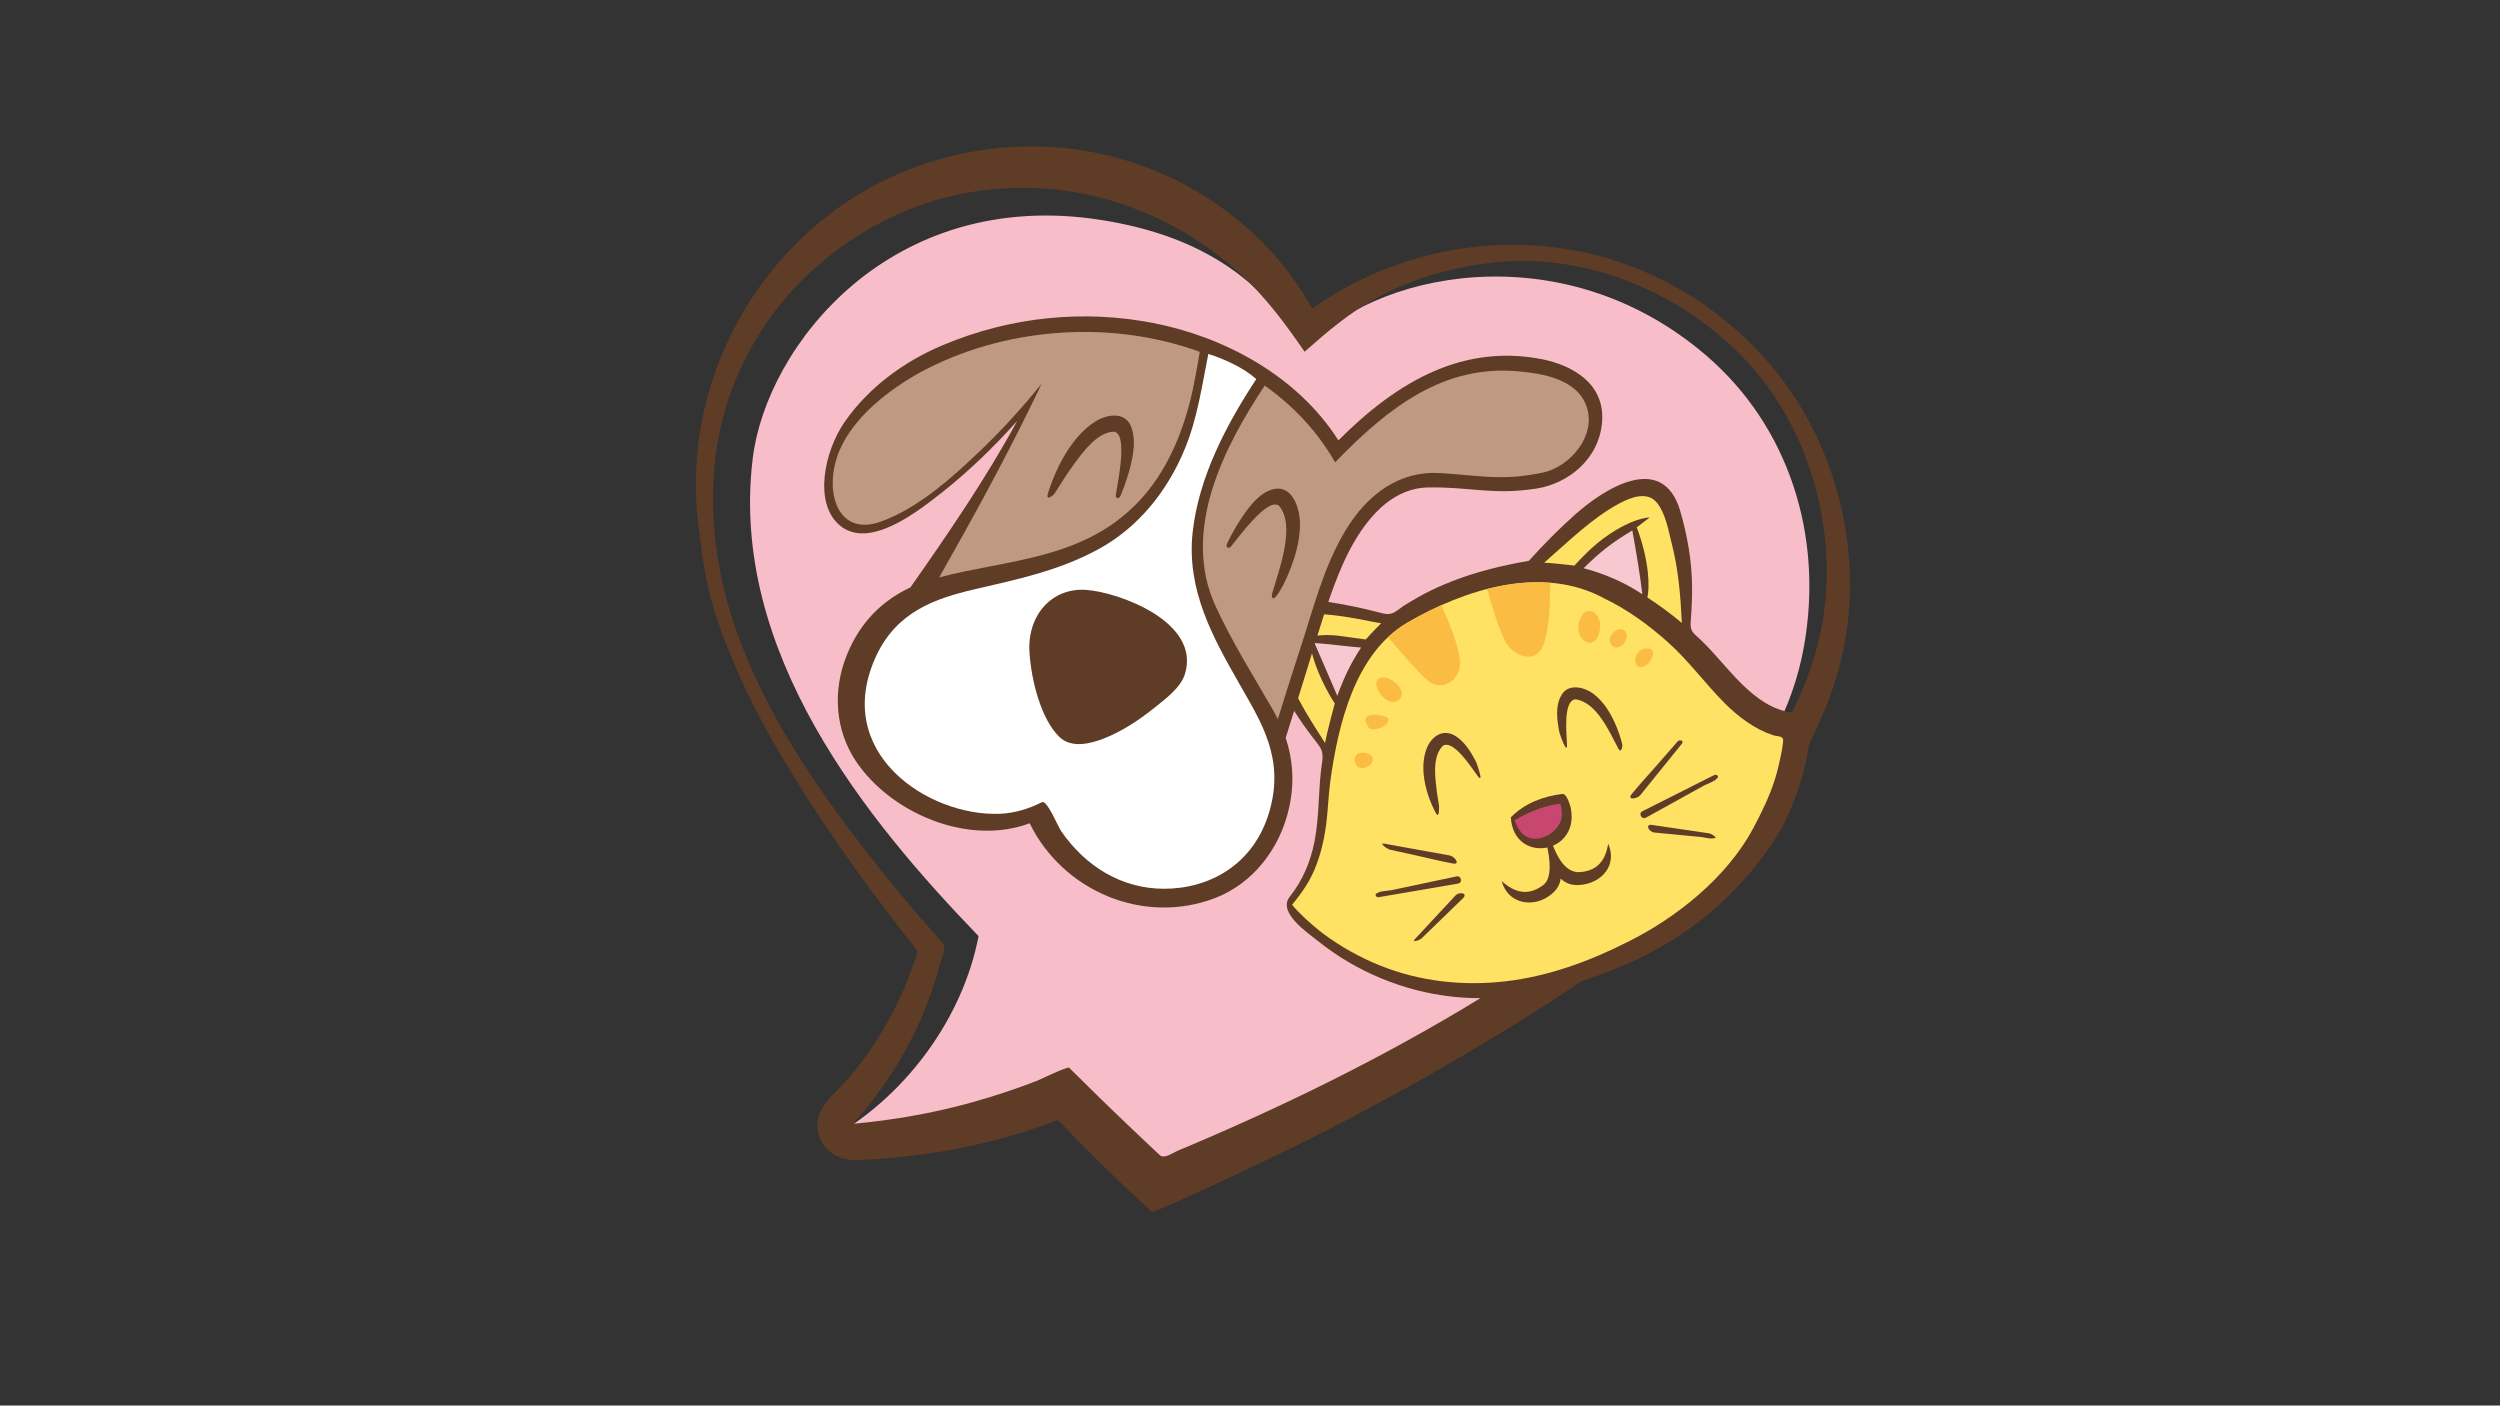 <?xml version="1.0" encoding="utf-8"?>
<!-- Generator: Adobe Illustrator 24.2.3, SVG Export Plug-In . SVG Version: 6.00 Build 0)  -->
<svg version="1.1" id="Camada_1" xmlns="http://www.w3.org/2000/svg" xmlns:xlink="http://www.w3.org/1999/xlink" x="0px" y="0px"
	 viewBox="0 0 1366 768" style="enable-background:new 0 0 1366 768;" xml:space="preserve">
<rect x="0" y="0" width="1366" height="768" fill="#333333" stroke="none"/>
<style type="text/css">
	.st0{fill:#F7BECA;}
	.st1{fill:#5F3C26;}
	.st2{fill:#FFE163;}
	.st3{fill:#F8C8D0;}
	.st4{fill:#FBBC43;}
	.st5{fill:#C74771;}
	.st6{fill:#C09983;}
	.st7{fill:#FFFFFF;}
</style>
<g>
	<g>
		<path class="st0" d="M932.54,194.47c-80.02-68.97-184.56-44.63-219.65-3.1c-23.87-41.15-60.32-63.22-111.42-71.21
			c-114.46-17.91-182.63,68.57-190.17,130.26c-12.95,106.03,62.49,197.94,123.39,261.08c-8.48,44.12-38.51,85.37-77.31,108.46
			c53.36,0.7,89.82-9.57,124.68-23.72c28.25,28.44,48.24,46.24,48.24,46.24s287.85-120.61,338.35-240.8
			c8.01-14.76,13.93-31.01,17.04-48.48C996.59,292,976.88,232.69,932.54,194.47z"/>
		<g>
			<path class="st1" d="M1010.84,316.88c-0.82-44.93-17.19-88.87-47.57-122.24c-28.36-31.14-66.49-52.27-108.28-58.68
				c-48.36-7.42-98.03,4.37-137.97,32.6c-27.22-48.69-78.01-81.24-133.26-87.43c-46.21-5.18-93.65,7.68-130.55,36
				c-53.3,40.92-81.37,108.89-70.77,175.58c-0.01-0.14-0.03-0.28-0.04-0.43c1.66,15.44,4.21,30.63,9.19,45.38
				c7.25,21.47,16.66,42.02,27.62,61.85c14.73,26.67,31.6,51.96,49.27,76.75c4.51,6.33,9.21,12.52,13.86,18.75
				c2.61,3.51,5.27,6.98,7.95,10.45c2.22,2.88,4.46,5.74,6.71,8.6c1.12,1.43,2.25,2.86,3.38,4.28c1.69,2.14,0.37,3.84-0.46,6.28
				c-9.34,27.46-24.42,53.36-45.1,73.85c-5.32,5.45-9.38,11.41-7.92,19.55c1.98,11,11.64,16.34,22.12,15.88
				c28.78-1.28,57.6-5.65,85.24-13.89c6.89-2.05,13.7-4.34,20.46-6.79c2.32-0.84,2.8-1.82,4.65,0.1c1.29,1.34,2.58,2.67,3.88,4.01
				c3.02,3.11,6.04,6.22,9.09,9.31c7.67,7.79,15.52,15.37,23.44,22.89c3.25,3.08,6.54,6.12,9.85,9.14c2.08,1.9,3.08,4.15,5.75,3
				c4.21-1.81,8.42-3.62,12.62-5.47c14.35-6.33,28.5-13.12,42.68-19.82c53.11-25.11,104.75-53.72,154.43-85.07
				c7.7-4.86,15.25-9.88,22.7-15.03c8.34-2.69,16.58-5.85,24.73-9.38c33.15-14.38,60.18-36.89,80.26-66.7
				c6.18-9.17,10.73-19.96,14.21-30.41c2.46-7.4,4.41-15.17,5.41-22.99c2.3-4.71,4.5-9.49,6.67-14.35
				C1005.59,368.91,1011.28,342.73,1010.84,316.88z M465.28,615c0.21-0.32,0.35-0.44,0.48-0.49
				C465.55,614.66,465.25,615.04,465.28,615z M979.17,389.36c-21.58-2.98-34.97-25.41-49.45-39.31c-4.91-4.71-6.4-4.74-5.87-11.3
				c0.48-6.07,0.76-12.14,0.7-18.23c-0.13-14.13-2.57-27.82-6.49-41.37c-9.61-32.55-41.58-12.21-57.78,2.32
				c-8.78,7.82-17.03,16.26-24.92,24.97c-40.71,6.88-59.71,19.27-68.4,24.58c-4.19,2.89-6.22,5.47-11.18,4.18
				c-6.64-1.73-13.32-3.32-20.07-4.57c-3.12-0.58-6.49-1.22-9.94-1.73c2.19-6.38,4.54-12.7,7.19-18.86
				c9.27-21.54,24.62-43.4,47.61-43.7c23.75-0.31,34.7,4.28,58.75,0.65c17.33-2.62,34.78-16.07,36.09-37.04
				c1.31-20.86-16.92-30.48-32.75-33.66c-42.3-8.32-78.08,10.94-111.36,44.33c-22.38-35.31-62.55-56.62-101.14-64.12
				c-37.58-7.31-77.57-3.73-115.23,12.18c-20.3,8.57-39.96,22.48-53.46,41.93c-10.86,15.66-17.2,44.22-2.6,56.47
				c15.87,13.31,42-7.03,56.32-18.39c14.44-11.45,27.99-24.6,40.57-38.63c-17.1,31.49-38.16,62.21-58.35,90.93
				c-15.01,6.98-27.13,18.61-34.42,36.2c-8.48,20.46-6.4,41.99,4.56,58.54c18.7,28.22,61.12,46.82,95.06,34.1
				c18.1,37.03,62.14,55.87,101.27,40.88c20.44-7.83,35.65-26.84,40.57-49.73c2.96-13.76,1.93-26.21-1.95-37.79
				c1.52-4.94,3.08-9.86,4.62-14.79c0.81,1.29,1.63,2.56,2.47,3.83c3.28,4.94,6.83,9.69,10.5,14.35c4.01,5.11,2.32,8.6,1.65,14.86
				c-1.35,12.53-1.04,25.3-3.37,37.7c-2.15,11.47-6.48,21.77-13.7,30.93c-6.71,8.51,9.89,19.66,15.5,24.14
				c20.9,16.73,46.54,27.39,73.15,30.34c5.24,0.58,10.43,0.84,15.58,0.86c-52.71,32.23-108.56,59.61-165.23,83.28
				c-2.82,1.18-7.5,4.76-9.97,2.45c-1.85-1.73-3.71-3.46-5.56-5.19c-3.27-3.06-6.5-6.16-9.75-9.24
				c-11.56-10.96-22.95-22.1-34.25-33.33c-0.77-0.76-16.84,6.91-17.47,7.15c-11.71,4.56-23.66,8.48-35.76,11.85
				c-21.26,5.92-42.9,9.67-64.87,11.68c0.04-0.05,0.43-0.51,0.02-0.06c17.9-19.92,31.99-42.57,41.33-67.73
				c2.38-6.41,4.46-12.94,6.25-19.54c0.8-2.93,3.67-8.84,1.45-11.37c-9.09-10.34-18.16-20.72-26.86-31.41
				c-34.08-41.89-67.74-87.88-85.9-139.27c-14.19-40.15-17.93-86.35-4.13-127.06c15.78-46.57,50.81-82.88,95.74-102.05
				c37.4-15.77,80.34-17.06,118.78-4.21c24.12,8.06,46.06,21.02,64.85,38.15c13.78,12.57,24.76,27.38,35.26,42.69
				c12.29-10.89,24.64-21.42,39.14-29.3c20.8-11.3,43.05-17.42,66.54-19.66c44.51-4.25,90.14,12.88,123.3,42.06
				c37.81,32.15,57.44,82.43,56.31,131.37c-0.33,15.12-3.03,30.48-7.62,44.87C987.53,370.89,983.64,380.29,979.17,389.36z"/>
			<path class="st2" d="M942.44,384.3c-10.85-10.91-19.75-23.32-31.34-33.63c-10.29-9.15-21.67-17.48-34.12-23.48
				c-34.26-18.92-76.81-5.18-108.1,13.09c-28.63,16.72-37.75,56.06-41.95,86.22c-1.07,7.7-1.26,15.49-2.22,23.2
				c-1.1,8.87-3.13,17.69-6.68,25.92c-2.25,5.23-5.45,10.73-12.03,18.75c3.23,4.05,10.66,11.05,17.18,15.91
				c9.42,7.01,19.78,12.79,30.66,17.19c21.82,8.83,45.44,11.41,68.75,8.72c23.26-2.69,45.64-10.84,66.44-21.37
				c26.86-13.19,54.68-35.46,69.03-62.44c4.61-8.68,8.87-17.39,11.82-26.79c1.35-4.31,2.31-8.69,3.26-13.1
				c0.53-2.4,0.87-4.85,1.14-7.29c0.38-3.46-2.83-2.58-5.64-3.53C958.63,398.3,949.88,391.7,942.44,384.3
				C940.76,382.62,945.81,387.65,942.44,384.3z"/>
			<path class="st3" d="M865.3,310.48c8.37-8.36,15.21-13.87,26.6-20.64c2.25,12.47,4.03,22.87,5.47,34.86
				C894.41,322.86,883.88,315.4,865.3,310.48z"/>
			<path class="st2" d="M913.37,296.73c-1.75-6.98-3.35-16.21-7.94-21.95c-5.25-6.57-14.3-3.07-20.41,0.18
				c-15.19,8.08-28.37,21.28-41.29,32.5c4.24,0.11,16.57,1.58,16.57,1.58s5.9-6.79,12.73-12.41c8.16-6.7,19.57-13.34,28.43-13.9
				c-2.01,1.53-4.93,3.67-7.14,5.42c7.07,18.82,7.05,33.07,5.81,38.33c6.57,4.25,12.85,8.89,18.84,13.92
				C918.29,325.76,917.08,310.96,913.37,296.73C912.16,291.91,915.87,306.33,913.37,296.73z"/>
			<path class="st1" d="M784.44,444.11c-5.28-10.03-9.26-24.42-4.79-35.42c2.61-6.41,8.88-10.74,15.59-6.55
				c5.05,3.15,8.49,8.73,11.16,13.89c0.51,0.98,4.67,12.73,1.06,8.05c-2.88-3.74-13.43-20.81-19.35-16.4c0.1-0.07,0.2-0.14,0.3-0.21
				c-4.84,4.92-4.54,12.92-3.99,19.3c0.44,4.5,1.05,8.97,1.86,13.42C786.26,440.08,786.75,448.21,784.44,444.11z"/>
			<path class="st1" d="M884.29,409.07c-4.82-9.07-11.94-25.58-23.58-26.97c0.12-0.01,0.25-0.02,0.37-0.02
				c-7.38,0.26-4.95,20.18-4.86,24.89c0.11,5.81-3.96-5.75-4.2-6.94c-1.22-6.13-2.33-14.04,0.93-19.79
				c3.57-7.11,12.63-4.91,17.62-1.17c5.94,4.45,9.84,11.16,12.64,17.92c1.32,3.17,2.43,6.44,3.2,9.79
				C886.64,407.8,885.85,411.91,884.29,409.07z"/>
			<path class="st1" d="M756.62,461.01c7.51,1.36,15.01,2.72,22.52,4.07c4.32,0.78,8.63,1.56,12.95,2.34
				c2.78,0.5,6.13,5.18,1.78,4.4c-6.93-1.26-13.8-3.03-20.68-4.54c-4.53-1-9.07-1.99-13.6-2.99
				C758.05,463.96,752.92,460.35,756.62,461.01z"/>
			<path class="st1" d="M796.68,482.79c-8.17,1.4-16.33,2.8-24.5,4.2c-5.03,0.86-10.06,1.72-15.1,2.59
				c-1.24,0.21-2.49,0.43-3.73,0.64c-1.49,0.26-2.56-1.82-0.8-2.19c1.02-1.13,6.36-1.34,7.79-1.65c6.09-1.29,12.18-2.57,18.26-3.86
				c4.76-1.01,9.51-2.01,14.26-3.02c0.99-0.21,1.97-0.42,2.96-0.63C798.47,478.31,799.33,482.33,796.68,482.79z"/>
			<path class="st1" d="M799.42,490.75c-4.73,4.59-9.47,9.18-14.2,13.78c-2.82,2.73-5.64,5.47-8.46,8.2
				c-0.83,0.81-5.89,2.8-3.48,0.21c4.86-5.22,9.72-10.44,14.58-15.67c2.49-2.68,4.98-5.35,7.48-8.03
				C797.33,487.11,802.24,487.98,799.42,490.75z"/>
			<path class="st1" d="M918.94,406.41c-4.8,5.93-9.59,11.87-14.39,17.8c-2.76,3.41-5.52,6.82-8.27,10.23
				c-1.77,2.19-7.49,2.89-4.71-0.55c4.42-5.48,9.28-10.65,13.91-15.96c3.05-3.5,6.1-7,9.15-10.49c0.68-0.79,1.37-1.57,2.05-2.36
				C917.63,404,920.44,404.55,918.94,406.41z"/>
			<path class="st1" d="M897.42,443.25c7.4-3.73,14.8-7.45,22.2-11.18c4.56-2.3,9.12-4.59,13.68-6.89c1.13-0.57,2.25-1.13,3.38-1.7
				c1.35-0.68,2.98,0.99,1.41,1.86c-0.65,1.38-5.69,3.15-6.97,3.85c-5.44,3.01-10.89,6.02-16.33,9.03
				c-4.25,2.35-8.51,4.7-12.76,7.06c-0.88,0.49-1.76,0.98-2.65,1.46C897.01,448.05,895.02,444.48,897.42,443.25z"/>
			<path class="st1" d="M902.6,450.74c6.52,0.96,13.05,1.92,19.57,2.88c3.89,0.57,7.77,1.14,11.66,1.72c1.35,0.2,5.62,2.95,2.4,2.65
				c-1.01,0.62-5.23-0.5-6.36-0.61c-5.02-0.48-10.05-0.96-15.07-1.44c-3.64-0.35-7.28-0.7-10.92-1.05
				C900.98,454.61,898.7,450.18,902.6,450.74z"/>
			<path class="st1" d="M878.7,460.97c-1.41,9.16-5.92,15.03-15.81,15.57c-7.83,0.27-12.15-8.92-14.34-14.45
				c6.83-2.89,11.95-10.17,9.63-21.01c-0.56-2.19-2.38-7.51-4.4-7.27c-10.54,1.23-20.75,5.1-28.28,12.8
				c0.81,13.49,11.07,18.42,19.98,16.46c1.18,5.73,3.06,17.28-2.72,20.87c-8.07,5.76-15.42,3.72-22.24-2.55
				c3.42,12.98,18.21,15.13,27.69,6.78c2.77-2.43,4.14-5.2,4.56-8.1c2.56,2.48,6.02,3.91,10.71,3.45
				C875.26,482.54,883.86,472.62,878.7,460.97z"/>
			<path class="st4" d="M758.42,348.16c5.85,6.87,17.22,20.04,21.62,23.61c8.68,7.05,18.83-0.93,17.64-10.99
				c-1.15-9.69-5.99-20.92-10.16-30.1c-6.52,2.92-12.78,6.18-18.64,9.6C765.05,342.52,761.59,345.19,758.42,348.16z"/>
			<path class="st4" d="M843.34,352.29c3.51-9.61,3.49-23.3,3.75-33.82c-11.43-0.92-23.11,0.45-34.52,3.38
				c3.1,10.74,5.61,19.82,9.73,28.33C826.19,358.24,839.17,363.7,843.34,352.29z"/>
			<path class="st4" d="M744.1,411.28c-6.48,0.27-4.15,10.18,1.7,8.14C752.63,417.03,750.86,411,744.1,411.28z"/>
			<path class="st4" d="M747.74,397.38c2.11,3.05,12.6-0.75,10.62-5.09C753.84,389.68,741.76,388.77,747.74,397.38z"/>
			<path class="st4" d="M762.54,383.24c8.88-3.11-1.68-14.85-8.45-12.83C748.12,372.18,756,385.53,762.54,383.24z"/>
			<path class="st4" d="M897.85,364.3c4.02-1.09,8.78-9.96,1.86-10.01C892.61,354.24,891.05,366.14,897.85,364.3z"/>
			<path class="st4" d="M887.3,351.47c4.49-5.92-1.39-10.98-6.39-5.14C876.81,351.11,882.91,357.26,887.3,351.47z"/>
			<path class="st4" d="M873.84,345.5c2.94-10.1-7.72-17.55-11.09-5.61C860.03,349.51,871.15,356.7,873.84,345.5
				C874.63,342.77,873.05,348.78,873.84,345.5z"/>
			<path class="st5" d="M833.68,456.93c-3.1-1.66-5.19-6.15-6.1-8.73c14.05-8.44,24.95-9.04,24.95-9.04s2.08,5.69-0.19,10.51
				C849.65,455.36,840.84,460.93,833.68,456.93z"/>
			<path class="st3" d="M718.44,351.84c4.19,9.42,8.15,18.94,12.27,28.39c3.29-9.29,7.52-18.22,13.01-26.41
				c-8.39-0.63-16.74-1.87-25.13-2.47C718.54,351.51,718.49,351.67,718.44,351.84z"/>
			<g>
				<path class="st2" d="M712.08,372.52c-0.96,3-1.87,6.01-2.82,9.02c4.74,8.97,10.31,17.44,14.75,24.46
					c1.35-7.31,5.32-21.65,5.32-21.65s-8.29-11.99-12.46-27.36C715.3,362.19,713.72,367.38,712.08,372.52z"/>
				<path class="st2" d="M719.83,347.29c3.55-0.41,7.18-0.35,10.69-0.01c3.06,0.36,15.72,2.14,15.72,2.14s4.37-4.91,8.45-8.83
					c-5.45-0.84-18.91-4.12-31.2-4.92C722.25,339.52,721.03,343.4,719.83,347.29z"/>
			</g>
			<path class="st6" d="M563.77,220.79c1.8-3.7,3.63-7.38,5.39-11.09c-10.06,12.35-20.58,24.05-31.92,35.01
				c-16.31,15.76-35.33,32.88-55.87,40.28c-25.55,9.2-32.16-20.17-21.44-41.47c9.16-18.75,30.26-33.78,47.15-42.3
				c45.33-22.88,101.68-26.11,148.47-8.97c-0.43,1.99-0.67,4.09-0.86,5.16c-1.25,6.99-2.5,13.98-4.21,20.91
				c-5.05,20.32-13.74,40.23-28.07,55.47c-30.25,32.18-72.18,31.87-109.25,41.7c17.62-31.03,34.89-62.51,50.51-94.47
				c0.05-0.06,0.1-0.12,0.15-0.18C563.8,220.82,563.78,220.8,563.77,220.79z"/>
			<path class="st6" d="M843.62,258.09c-22.72,4.87-34.29,1.78-56.65,0.39c-21.67-1.35-39.5,10.84-51.93,31.6
				c-11.93,19.92-17.4,42.43-24.56,64.23c-4.21,12.84-8.27,25.72-12.27,38.62c-0.84-1.69-1.72-3.36-2.66-5.01
				c-10.82-18.88-22.32-36.95-31.51-57.04c-9.03-19.74-8.51-42.04-1.44-64.23c6.4-20.09,16.91-38.52,28.42-55.96
				c15.47,10.9,28.72,24.84,38.49,41.93c30.1-31.2,59.89-53.14,99.52-49.77c13.65,1.16,33.32,4.22,38.12,20.04
				C872.01,238.86,857.43,254.87,843.62,258.09z"/>
			<path class="st1" d="M572.52,269.93c4.38-14.56,13.26-31.65,25.95-39.62c6.64-4.16,16.88-5.56,19.78,3.42
				c2.96,8.3,0.27,18.95-2.44,27.56c-1.02,3.24-2.2,6.45-3.53,9.58c-0.83,1.95-2.91,1.72-2.58-0.6c0.79-5.61,7.21-34.61-1.59-34.43
				c-0.27-0.03,0.29,0.03,0.38,0.04c-8.77,0.35-16.24,10.36-21.46,17.48c-3.8,5.19-7.29,10.63-10.69,16.12
				C575.45,270.96,571.43,273.77,572.52,269.93z"/>
			<path class="st1" d="M694.9,324.94c3.78-12.96,13.18-37.46,4.11-48.36c0.07,0.06,0.49,0.43,0.28,0.26
				c-5.72-6.72-22.99,17.4-26.63,21.72c-1.34,1.6-3.17,0.61-2.17-1.53c1.81-3.87,3.86-7.64,6.12-11.25
				c4.52-7.21,11.18-16.81,19.39-18.56c9.87-2.1,14.07,9.67,14.29,18.38c0.29,10.38-3.33,21.44-7.65,31.04
				C702.03,318.03,695.13,332.07,694.9,324.94z"/>
			<path class="st7" d="M676.96,373.25c-13.7-24.14-28.82-50.52-25.29-82.48c3.32-30.05,18.35-58.69,34.77-83.65
				c-7.22-6.35-16.44-10.35-25.25-13.49c3.1,1.12-0.99-0.08-0.94-0.34c-3.52,17.47-5.84,34.67-12.68,51.53
				c-9.76,24.03-26.1,43.58-47.11,55.11c-21.95,12.04-45.1,16.73-68.14,22.1c-20.98,4.89-42.16,12.07-53.43,36.09
				c-24.94,53.15,28.55,88.26,67.59,86.52c7.93-0.35,15.34-2.58,22.88-6.34c2.72-1.36,8.69,13.25,10.46,15.82
				c13.26,19.27,32.95,31.37,55.86,31.5c24.52,0.14,49.4-12.7,57.96-42.37C702.03,414.14,689.07,394.57,676.96,373.25z"/>
			<path class="st1" d="M562.51,356.63c-1.36-20.47,12.22-35.61,30.91-34.32c17.78,1.22,62.89,17.47,54,46.05
				c-2.31,7.43-10.6,13.49-16.09,17.93c-8.68,7.01-18.17,13.29-28.16,17.22c-7.89,3.1-17.98,5.3-24.31-0.84
				C568.72,392.84,563.5,371.6,562.51,356.63z"/>
		</g>
	</g>
</g>
</svg>
